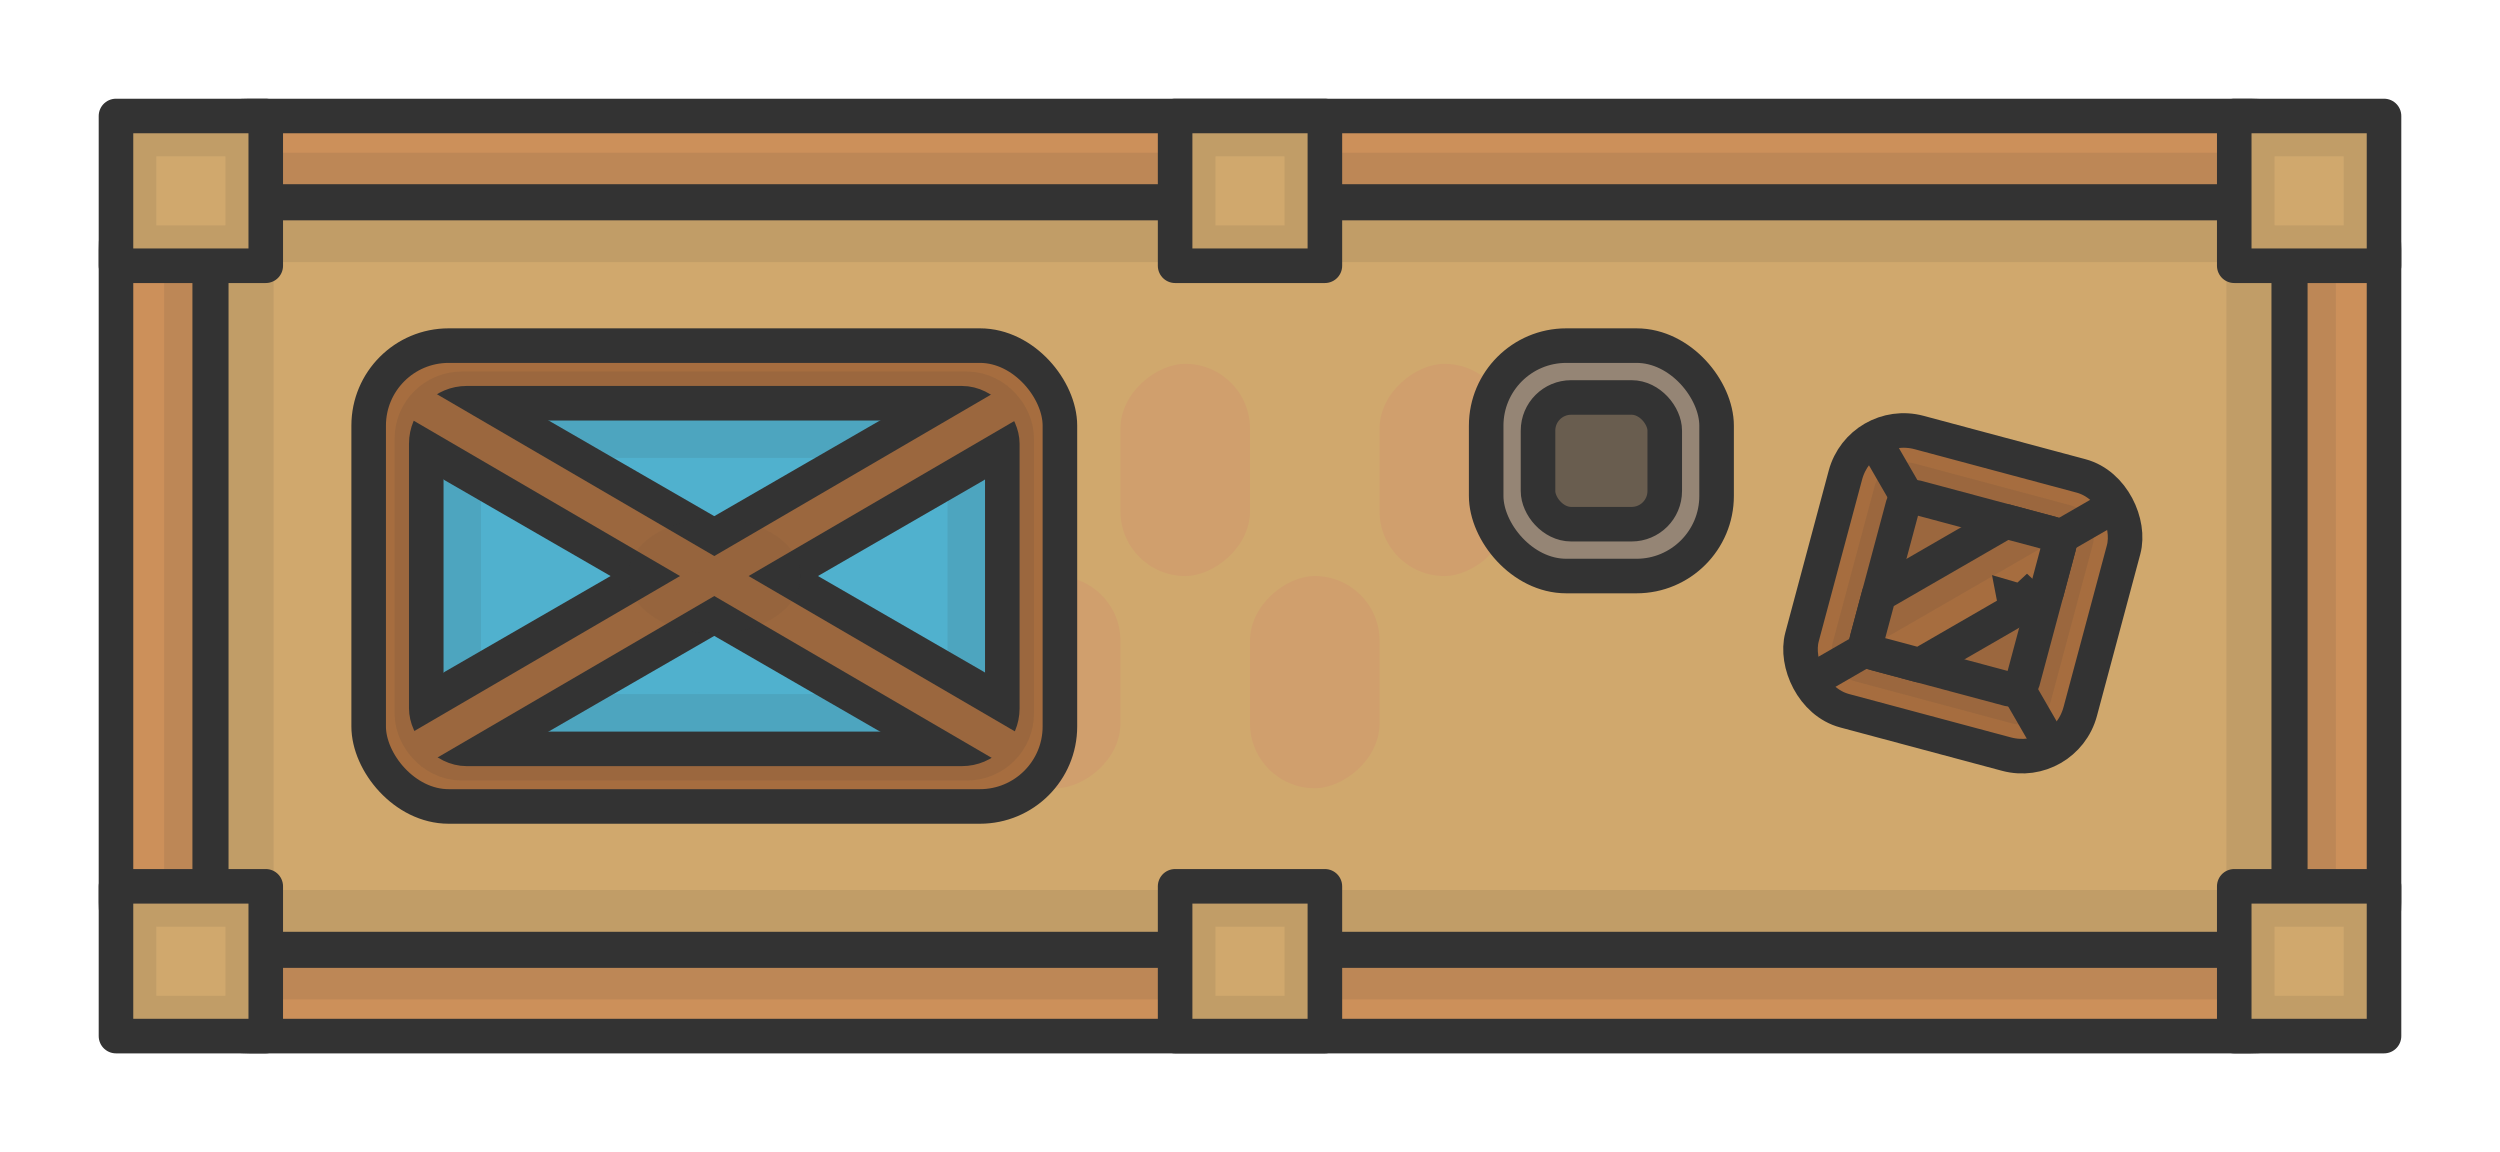 <?xml version="1.0" encoding="UTF-8" standalone="no"?>
<!-- Created with Inkscape (http://www.inkscape.org/) -->

<svg
   width="1085mm"
   height="500mm"
   viewBox="0 0 1085 500"
   version="1.1"
   id="svg5"
   inkscape:version="1.3 (0e150ed, 2023-07-21)"
   sodipodi:docname="building4.svg"
   xmlns:inkscape="http://www.inkscape.org/namespaces/inkscape"
   xmlns:sodipodi="http://sodipodi.sourceforge.net/DTD/sodipodi-0.dtd"
   xmlns="http://www.w3.org/2000/svg"
   xmlns:svg="http://www.w3.org/2000/svg">
  <sodipodi:namedview
     id="namedview7"
     pagecolor="#ffffff"
     bordercolor="#666666"
     borderopacity="1.0"
     inkscape:pageshadow="2"
     inkscape:pageopacity="0.0"
     inkscape:pagecheckerboard="0"
     inkscape:document-units="mm"
     showgrid="false"
     inkscape:zoom="0.16645831"
     inkscape:cx="5923.405"
     inkscape:cy="2015.5197"
     inkscape:window-width="1312"
     inkscape:window-height="724"
     inkscape:window-x="0"
     inkscape:window-y="25"
     inkscape:window-maximized="0"
     inkscape:current-layer="layer1"
     inkscape:showpageshadow="2"
     inkscape:deskcolor="#d1d1d1" />
  <defs
     id="defs2">
    <clipPath
       clipPathUnits="userSpaceOnUse"
       id="clipPath54">
      <path
         id="path54"
         style="stroke-width:0.1;stroke-linecap:square;paint-order:markers fill stroke;stop-color:#000000"
         d="m 1691.199,-792.32 h 1634.892 v 92.828 H 1691.199 Z" />
    </clipPath>
    <clipPath
       clipPathUnits="userSpaceOnUse"
       id="clipPath33">
      <rect
         style="fill:#000000;stroke:none;stroke-width:1;stroke-linecap:butt;stroke-linejoin:bevel;paint-order:stroke markers fill;stop-color:#000000"
         id="rect33"
         width="46.192"
         height="80.007"
         x="75"
         y="399.997" />
    </clipPath>
    <clipPath
       clipPathUnits="userSpaceOnUse"
       id="clipPath27">
      <rect
         style="fill:none;stroke:#000000;stroke-width:1;stroke-linecap:butt;stroke-linejoin:bevel;paint-order:stroke markers fill;stop-color:#000000"
         id="rect28-6"
         width="46.161"
         height="39.922"
         x="86.574"
         y="420.063" />
    </clipPath>
  </defs>
  <g
     inkscape:label="Layer 1"
     inkscape:groupmode="layer"
     id="layer1">
    <rect
       style="fill:#cc905a;fill-opacity:1;fill-rule:evenodd;stroke:#333333;stroke-width:15;stroke-linecap:round;stroke-linejoin:round;stroke-miterlimit:4;stroke-dasharray:none;stroke-dashoffset:188.976"
       id="rect846"
       width="984.325"
       height="399.326"
       x="50.337"
       y="50.337"
       ry="57.984" />
    <rect
       style="fill:#d0a86d;fill-opacity:1;fill-rule:evenodd;stroke:#333333;stroke-width:15.674;stroke-linecap:round;stroke-linejoin:round;stroke-miterlimit:4;stroke-dasharray:none;stroke-dashoffset:188.976"
       id="rect846-2"
       width="902.298"
       height="324.452"
       x="91.351"
       y="87.774"
       ry="22.547" />
    <rect
       style="fill:none;fill-opacity:1;fill-rule:evenodd;stroke:#333333;stroke-width:47.5;stroke-linecap:round;stroke-linejoin:round;stroke-miterlimit:4;stroke-dasharray:none;stroke-dashoffset:188.976;stroke-opacity:0.1"
       id="rect846-2-0"
       width="895"
       height="320"
       x="95"
       y="90"
       ry="15.467" />
    <rect
       style="fill:#d0a86d;fill-opacity:1;fill-rule:evenodd;stroke:#333333;stroke-width:15;stroke-linecap:round;stroke-linejoin:round;stroke-miterlimit:4;stroke-dasharray:none;stroke-dashoffset:188.976;stroke-opacity:1"
       id="rect18654-9"
       width="65"
       height="65"
       x="969.663"
       y="50.337"
       ry="0" />
    <rect
       style="fill:none;fill-opacity:1;fill-rule:evenodd;stroke:#333333;stroke-width:15;stroke-linecap:round;stroke-linejoin:round;stroke-miterlimit:4;stroke-dasharray:none;stroke-dashoffset:188.976;stroke-opacity:0.1"
       id="rect20543-7"
       width="45"
       height="45"
       x="979.663"
       y="60.337" />
    <rect
       style="fill:#d0a86d;fill-opacity:1;fill-rule:evenodd;stroke:#333333;stroke-width:15;stroke-linecap:round;stroke-linejoin:round;stroke-miterlimit:4;stroke-dasharray:none;stroke-dashoffset:188.976;stroke-opacity:1"
       id="rect18654-9-7"
       width="65"
       height="65"
       x="969.663"
       y="384.663"
       ry="0" />
    <rect
       style="fill:none;fill-opacity:1;fill-rule:evenodd;stroke:#333333;stroke-width:15;stroke-linecap:round;stroke-linejoin:round;stroke-miterlimit:4;stroke-dasharray:none;stroke-dashoffset:188.976;stroke-opacity:0.1"
       id="rect20543-7-4"
       width="45"
       height="45"
       x="979.663"
       y="394.663" />
    <rect
       style="fill:#d0a86d;fill-opacity:1;fill-rule:evenodd;stroke:#333333;stroke-width:15;stroke-linecap:round;stroke-linejoin:round;stroke-miterlimit:4;stroke-dasharray:none;stroke-dashoffset:188.976;stroke-opacity:1"
       id="rect18654-9-7-2"
       width="65"
       height="65"
       x="510"
       y="384.663"
       ry="0" />
    <rect
       style="fill:none;fill-opacity:1;fill-rule:evenodd;stroke:#333333;stroke-width:15;stroke-linecap:round;stroke-linejoin:round;stroke-miterlimit:4;stroke-dasharray:none;stroke-dashoffset:188.976;stroke-opacity:0.1"
       id="rect20543-7-4-4"
       width="45"
       height="45"
       x="520"
       y="394.663" />
    <rect
       style="fill:#d0a86d;fill-opacity:1;fill-rule:evenodd;stroke:#333333;stroke-width:15;stroke-linecap:round;stroke-linejoin:round;stroke-miterlimit:4;stroke-dasharray:none;stroke-dashoffset:188.976;stroke-opacity:1"
       id="rect18654-9-7-2-0"
       width="65"
       height="65"
       x="510"
       y="50.337"
       ry="0" />
    <rect
       style="fill:none;fill-opacity:1;fill-rule:evenodd;stroke:#333333;stroke-width:15;stroke-linecap:round;stroke-linejoin:round;stroke-miterlimit:4;stroke-dasharray:none;stroke-dashoffset:188.976;stroke-opacity:0.1"
       id="rect20543-7-4-4-0"
       width="45"
       height="45"
       x="520"
       y="60.337" />
    <rect
       style="fill:#d0a86d;fill-opacity:1;fill-rule:evenodd;stroke:#333333;stroke-width:15;stroke-linecap:round;stroke-linejoin:round;stroke-miterlimit:4;stroke-dasharray:none;stroke-dashoffset:188.976;stroke-opacity:1"
       id="rect18654-9-8"
       width="65"
       height="65"
       x="50.337"
       y="384.663"
       ry="0" />
    <rect
       style="fill:none;fill-opacity:1;fill-rule:evenodd;stroke:#333333;stroke-width:15;stroke-linecap:round;stroke-linejoin:round;stroke-miterlimit:4;stroke-dasharray:none;stroke-dashoffset:188.976;stroke-opacity:0.1"
       id="rect20543-7-2"
       width="45"
       height="45"
       x="60.337"
       y="394.663" />
    <rect
       style="fill:#d0a86d;fill-opacity:1;fill-rule:evenodd;stroke:#333333;stroke-width:15;stroke-linecap:round;stroke-linejoin:round;stroke-miterlimit:4;stroke-dasharray:none;stroke-dashoffset:188.976;stroke-opacity:1"
       id="rect18654-9-0"
       width="65"
       height="65"
       x="50.337"
       y="50.337"
       ry="0" />
    <rect
       style="fill:none;fill-opacity:1;fill-rule:evenodd;stroke:#333333;stroke-width:15;stroke-linecap:round;stroke-linejoin:round;stroke-miterlimit:4;stroke-dasharray:none;stroke-dashoffset:188.976;stroke-opacity:0.1"
       id="rect20543-7-8"
       width="45"
       height="45"
       x="60.337"
       y="60.337" />
    <rect
       style="fill:#d09f6d;fill-opacity:1;fill-rule:evenodd;stroke:#333333;stroke-width:0;stroke-linecap:round;stroke-linejoin:round;stroke-miterlimit:4;stroke-dasharray:none;stroke-dashoffset:188.976;stroke-opacity:1"
       id="rect3130-8"
       width="92.095"
       height="56.227"
       x="-250"
       y="598.727"
       ry="28.113"
       transform="rotate(-90)" />
    <rect
       style="fill:#d09f6d;fill-opacity:1;fill-rule:evenodd;stroke:#333333;stroke-width:0;stroke-linecap:round;stroke-linejoin:round;stroke-miterlimit:4;stroke-dasharray:none;stroke-dashoffset:188.976;stroke-opacity:1"
       id="rect3130-4"
       width="92.095"
       height="56.227"
       x="-342.095"
       y="430.047"
       ry="28.113"
       transform="rotate(-90)" />
    <rect
       style="fill:#d09f6d;fill-opacity:1;fill-rule:evenodd;stroke:#333333;stroke-width:0;stroke-linecap:round;stroke-linejoin:round;stroke-miterlimit:4;stroke-dasharray:none;stroke-dashoffset:188.976;stroke-opacity:1"
       id="rect3130-7-0"
       width="92.095"
       height="56.227"
       x="-250"
       y="486.273"
       ry="28.113"
       transform="rotate(-90)" />
    <rect
       style="fill:#d09f6d;fill-opacity:1;fill-rule:evenodd;stroke:#333333;stroke-width:0;stroke-linecap:round;stroke-linejoin:round;stroke-miterlimit:4;stroke-dasharray:none;stroke-dashoffset:188.976;stroke-opacity:1"
       id="rect3130-5-1"
       width="92.095"
       height="56.227"
       x="-342.095"
       y="542.5"
       ry="28.113"
       transform="rotate(-90)" />
    <rect
       style="fill:#958575;fill-opacity:1;fill-rule:evenodd;stroke:#333333;stroke-width:15;stroke-linecap:round;stroke-linejoin:round;stroke-miterlimit:4;stroke-dasharray:none;stroke-dashoffset:188.976;stroke-opacity:1"
       id="rect5296-8-2"
       width="100"
       height="100"
       x="645"
       y="150"
       ry="34.756" />
    <rect
       style="fill:#695d4f;fill-opacity:1;fill-rule:evenodd;stroke:#333333;stroke-width:15;stroke-linecap:round;stroke-linejoin:round;stroke-miterlimit:4;stroke-dasharray:none;stroke-dashoffset:188.976;stroke-opacity:1"
       id="rect5296-0-6-0"
       width="55"
       height="55"
       x="667.5"
       y="172.5"
       ry="14.383" />
    <rect
       style="fill:#a66d3f;fill-opacity:1;fill-rule:evenodd;stroke:#333333;stroke-width:15;stroke-linecap:round;stroke-linejoin:round;stroke-miterlimit:4;stroke-dasharray:none;stroke-dashoffset:188.976;stroke-opacity:1"
       id="rect2117"
       width="300"
       height="200"
       x="160"
       y="150"
       ry="34.708" />
    <rect
       style="fill:#50b1ce;fill-opacity:1;fill-rule:evenodd;stroke:#333333;stroke-width:15;stroke-linecap:round;stroke-linejoin:round;stroke-miterlimit:4;stroke-dasharray:none;stroke-dashoffset:188.976;stroke-opacity:1"
       id="rect2117-0"
       width="250"
       height="150"
       x="185"
       y="175"
       ry="17.553" />
    <rect
       style="fill:none;fill-opacity:1;fill-rule:evenodd;stroke:#333333;stroke-width:37.5;stroke-linecap:round;stroke-linejoin:round;stroke-miterlimit:4;stroke-dasharray:none;stroke-dashoffset:188.976;stroke-opacity:0.1"
       id="rect2117-0-0"
       width="240"
       height="140"
       x="190"
       y="180"
       ry="10.388" />
    <rect
       style="fill:#333333;fill-opacity:1;fill-rule:evenodd;stroke:#333333;stroke-width:0;stroke-linecap:butt;stroke-linejoin:round;stroke-miterlimit:4;stroke-dasharray:none;stroke-dashoffset:188.976;stroke-opacity:1"
       id="rect5768"
       width="265"
       height="45"
       x="260.968"
       y="39.006"
       ry="10.462"
       transform="rotate(30)" />
    <rect
       style="fill:#333333;fill-opacity:1;fill-rule:evenodd;stroke:#333333;stroke-width:0;stroke-linecap:butt;stroke-linejoin:round;stroke-miterlimit:4;stroke-dasharray:none;stroke-dashoffset:188.976;stroke-opacity:1"
       id="rect5768-6"
       width="265"
       height="45"
       x="-275.968"
       y="349.007"
       ry="10.462"
       transform="matrix(-0.866,0.5,0.5,0.866,0,0)" />
    <path
       style="fill:none;stroke:#9b673e;stroke-width:15;stroke-linecap:square;stroke-linejoin:miter;stroke-miterlimit:4;stroke-dasharray:none;stroke-opacity:1"
       d="M 185.631,177.451 434.369,322.549"
       id="path4325" />
    <path
       style="fill:none;stroke:#9b673e;stroke-width:15;stroke-linecap:square;stroke-linejoin:miter;stroke-miterlimit:4;stroke-dasharray:none;stroke-opacity:1"
       d="M 434.369,177.451 185.631,322.549"
       id="path4325-8" />
    <ellipse
       style="fill:#333333;fill-opacity:0.05;fill-rule:evenodd;stroke:#333333;stroke-width:0;stroke-linecap:butt;stroke-linejoin:round;stroke-miterlimit:4;stroke-dasharray:none;stroke-dashoffset:188.976;stroke-opacity:1"
       id="path6270"
       cx="310"
       cy="250"
       rx="37.5"
       ry="25" />
    <g
       id="g10">
      <rect
         style="fill:#a66d3f;fill-opacity:1;fill-rule:evenodd;stroke:#333333;stroke-width:15;stroke-linecap:round;stroke-linejoin:round;stroke-miterlimit:4;stroke-dasharray:none;stroke-dashoffset:188.976;stroke-opacity:1"
         id="rect5899"
         width="125"
         height="125"
         x="826.982"
         y="-34.252"
         ry="26.147"
         transform="rotate(15)" />
      <rect
         style="fill:none;fill-opacity:1;fill-rule:evenodd;stroke:#333333;stroke-width:28;stroke-linecap:round;stroke-linejoin:round;stroke-miterlimit:4;stroke-dasharray:none;stroke-dashoffset:188.976;stroke-opacity:0.1"
         id="rect5899-1-2"
         width="70"
         height="70"
         x="854.482"
         y="-6.752"
         ry="0"
         transform="rotate(15)" />
      <rect
         style="fill:#9b673e;fill-opacity:1;fill-rule:evenodd;stroke:#333333;stroke-width:15;stroke-linecap:round;stroke-linejoin:round;stroke-miterlimit:4;stroke-dasharray:none;stroke-dashoffset:188.976;stroke-opacity:1"
         id="rect5899-1"
         width="70"
         height="70"
         x="854.482"
         y="-6.752"
         ry="4.768"
         transform="rotate(15)" />
      <path
         style="fill:#a66d3f;fill-opacity:1;stroke:#333333;stroke-width:15;stroke-linecap:butt;stroke-linejoin:round;stroke-miterlimit:4;stroke-dasharray:none;stroke-opacity:1"
         d="m 808.997,282.249 6.47,-24.148 55.114,-31.82 24.148,6.47 -6.47,24.148 -55.114,31.82 z"
         id="path7105"
         sodipodi:nodetypes="ccccccc" />
      <path
         style="fill:#333333;fill-opacity:0.1;stroke:#000000;stroke-width:0;stroke-linecap:butt;stroke-linejoin:miter;stroke-miterlimit:4;stroke-dasharray:none;stroke-opacity:1"
         d="m 808.997,282.249 6.47,-24.148 55.114,-31.82 24.148,6.47 z"
         id="path9607" />
      <path
         style="fill:none;stroke:#333333;stroke-width:15;stroke-linecap:butt;stroke-linejoin:miter;stroke-dasharray:none;stroke-opacity:1"
         d="m 894.729,232.751 27.557,-15.91"
         id="path1"
         sodipodi:nodetypes="cc" />
      <path
         style="fill:none;stroke:#333333;stroke-width:15;stroke-linecap:butt;stroke-linejoin:miter;stroke-dasharray:none;stroke-opacity:1"
         d="m 892.522,327.923 -15.91,-27.557"
         id="path1-5"
         sodipodi:nodetypes="cc" />
      <path
         style="fill:none;stroke:#333333;stroke-width:15;stroke-linecap:butt;stroke-linejoin:miter;stroke-dasharray:none;stroke-opacity:1"
         d="M 827.114,214.634 811.204,187.077"
         id="path1-1"
         sodipodi:nodetypes="cc" />
      <path
         style="fill:none;stroke:#333333;stroke-width:15;stroke-linecap:butt;stroke-linejoin:miter;stroke-dasharray:none;stroke-opacity:1"
         d="m 781.44,298.159 27.557,-15.91"
         id="path1-5-8"
         sodipodi:nodetypes="cc" />
      <path
         style="fill:#333333;fill-opacity:1;stroke:#000000;stroke-width:0;stroke-linecap:butt;stroke-linejoin:miter;stroke-dasharray:none;stroke-opacity:1"
         d="m 868.492,270.122 -3.96,-20.526 11.049,3.233 4.134,-3.844 8.543,7.914 z"
         id="path2" />
    </g>
    <path
       style="fill:none;stroke:#333333;stroke-width:45;stroke-linecap:round;stroke-linejoin:miter;stroke-dasharray:none;stroke-opacity:1"
       d="M 1292.093,0.621 1154.674,-161.466"
       id="path3-9"
       sodipodi:nodetypes="cc" />
    <path
       style="fill:none;stroke:#333333;stroke-width:45;stroke-linecap:round;stroke-linejoin:miter;stroke-dasharray:none;stroke-opacity:1"
       d="M 1349.3,-47.88 1211.881,-209.967"
       id="path3-6-4"
       sodipodi:nodetypes="cc" />
    <path
       style="fill:none;stroke:#333333;stroke-width:45;stroke-linecap:butt;stroke-linejoin:miter;stroke-dasharray:none;stroke-opacity:1"
       d="m 1164.374,-150.025 57.207,-48.501"
       id="path4-3" />
    <path
       style="fill:none;stroke:#333333;stroke-width:45;stroke-linecap:butt;stroke-linejoin:miter;stroke-dasharray:none;stroke-opacity:1"
       d="m 1183.774,-127.142 57.207,-48.501"
       id="path4-1-9" />
    <path
       style="fill:none;stroke:#333333;stroke-width:45;stroke-linecap:butt;stroke-linejoin:miter;stroke-dasharray:none;stroke-opacity:1"
       d="m 1203.175,-104.259 57.207,-48.501"
       id="path4-4-0" />
    <path
       style="fill:none;stroke:#333333;stroke-width:45;stroke-linecap:butt;stroke-linejoin:miter;stroke-dasharray:none;stroke-opacity:1"
       d="m 1222.575,-81.376 57.207,-48.501"
       id="path4-1-4-5" />
    <path
       style="fill:none;stroke:#333333;stroke-width:45;stroke-linecap:butt;stroke-linejoin:miter;stroke-dasharray:none;stroke-opacity:1"
       d="m 1241.975,-58.493 57.207,-48.501"
       id="path4-1-8-6" />
    <path
       style="fill:none;stroke:#333333;stroke-width:45;stroke-linecap:butt;stroke-linejoin:miter;stroke-dasharray:none;stroke-opacity:1"
       d="M 1261.376,-35.61 1318.583,-84.111"
       id="path4-4-5-3" />
    <path
       style="fill:none;stroke:#333333;stroke-width:45;stroke-linecap:butt;stroke-linejoin:miter;stroke-dasharray:none;stroke-opacity:1"
       d="m 1280.776,-12.727 57.207,-48.501"
       id="path4-1-4-8-6" />
    <path
       style="fill:none;stroke:#a66d3f;stroke-width:15;stroke-linecap:butt;stroke-linejoin:miter;stroke-dasharray:none;stroke-opacity:1"
       d="m 1164.374,-150.024 57.207,-48.501"
       id="path4" />
    <path
       style="fill:none;stroke:#a66d3f;stroke-width:15;stroke-linecap:butt;stroke-linejoin:miter;stroke-dasharray:none;stroke-opacity:1"
       d="m 1183.774,-127.142 57.207,-48.501"
       id="path4-1" />
    <path
       style="fill:none;stroke:#a66d3f;stroke-width:15;stroke-linecap:butt;stroke-linejoin:miter;stroke-dasharray:none;stroke-opacity:1"
       d="m 1203.175,-104.259 57.207,-48.501"
       id="path4-4" />
    <path
       style="fill:none;stroke:#a66d3f;stroke-width:15;stroke-linecap:butt;stroke-linejoin:miter;stroke-dasharray:none;stroke-opacity:1"
       d="m 1222.575,-81.376 57.207,-48.501"
       id="path4-1-4" />
    <path
       style="fill:none;stroke:#a66d3f;stroke-width:15;stroke-linecap:butt;stroke-linejoin:miter;stroke-dasharray:none;stroke-opacity:1"
       d="m 1241.975,-58.493 57.207,-48.501"
       id="path4-1-8" />
    <path
       style="fill:none;stroke:#a66d3f;stroke-width:15;stroke-linecap:butt;stroke-linejoin:miter;stroke-dasharray:none;stroke-opacity:1"
       d="m 1261.376,-35.61 57.207,-48.501"
       id="path4-4-5" />
    <path
       style="fill:none;stroke:#a66d3f;stroke-width:15;stroke-linecap:butt;stroke-linejoin:miter;stroke-dasharray:none;stroke-opacity:1"
       d="m 1280.776,-12.727 57.207,-48.501"
       id="path4-1-4-8" />
    <path
       style="fill:none;stroke:#9b673e;stroke-width:15;stroke-linecap:round;stroke-linejoin:miter;stroke-dasharray:none;stroke-opacity:1"
       d="M 1292.093,0.621 1154.674,-161.466"
       id="path3"
       sodipodi:nodetypes="cc" />
    <path
       style="fill:none;stroke:#9b673e;stroke-width:15;stroke-linecap:round;stroke-linejoin:miter;stroke-dasharray:none;stroke-opacity:1"
       d="M 1349.3,-47.879 1211.881,-209.967"
       id="path3-6"
       sodipodi:nodetypes="cc" />
    <g
       id="g49"
       transform="translate(607.443)">
      <rect
         style="fill:#d6c19e;fill-opacity:1;stroke:#333333;stroke-width:15;stroke-linecap:round;stroke-linejoin:round;stroke-dasharray:none;stroke-opacity:1"
         id="rect8"
         width="400"
         height="80"
         x="1289.979"
         y="377.163"
         ry="9.957" />
      <path
         style="fill:#333333;fill-opacity:0.15;stroke:#000000;stroke-width:0;stroke-linecap:butt;stroke-linejoin:miter;stroke-dasharray:none;stroke-opacity:1"
         d="m 1289.979,457.163 40,-40 h 320 l 40,40 z"
         id="path8"
         sodipodi:nodetypes="ccccc" />
      <path
         style="fill:#333333;fill-opacity:0.1;stroke:#000000;stroke-width:0;stroke-linecap:butt;stroke-linejoin:miter;stroke-dasharray:none;stroke-opacity:1"
         d="m 1289.979,457.163 v -80 l 40,40 z"
         id="path9" />
      <path
         style="fill:#333333;fill-opacity:0.05;stroke:#000000;stroke-width:0;stroke-linecap:butt;stroke-linejoin:miter;stroke-dasharray:none;stroke-opacity:1"
         d="m 1289.979,377.163 40,40 h 320 l 40,-40 z"
         id="path10" />
    </g>
    <g
       id="g50"
       transform="translate(264.2,502.481)">
      <rect
         style="fill:#958575;fill-opacity:1;stroke:#333333;stroke-width:15;stroke-linecap:round;stroke-linejoin:round;stroke-dasharray:none;stroke-opacity:1"
         id="rect6-1"
         width="200"
         height="66.667"
         x="1207.5"
         y="130.952"
         ry="18.147" />
      <rect
         style="fill:none;fill-opacity:1;stroke:#333333;stroke-width:25;stroke-linecap:round;stroke-linejoin:round;stroke-dasharray:none;stroke-opacity:0.1"
         id="rect6-9-9"
         width="180"
         height="46.667"
         x="1217.5"
         y="140.952"
         ry="18.147" />
      <rect
         style="fill:#958575;fill-opacity:1;stroke:#333333;stroke-width:15;stroke-linecap:round;stroke-linejoin:round;stroke-dasharray:none;stroke-opacity:1"
         id="rect6-90"
         width="200"
         height="66.667"
         x="1207.5"
         y="197.619"
         ry="18.147" />
      <rect
         style="fill:none;fill-opacity:1;stroke:#333333;stroke-width:25;stroke-linecap:round;stroke-linejoin:round;stroke-dasharray:none;stroke-opacity:0.1"
         id="rect6-9-1"
         width="180"
         height="46.667"
         x="1217.5"
         y="207.619"
         ry="18.147" />
      <rect
         style="fill:#a2a2a2;fill-opacity:1;stroke:#333333;stroke-width:15;stroke-linecap:round;stroke-linejoin:round;stroke-dasharray:none;stroke-opacity:1"
         id="rect7"
         width="33.504"
         height="160"
         x="1245.748"
         y="117.619"
         ry="9.957" />
      <rect
         style="fill:#a2a2a2;fill-opacity:1;stroke:#333333;stroke-width:15;stroke-linecap:round;stroke-linejoin:round;stroke-dasharray:none;stroke-opacity:1"
         id="rect7-0"
         width="33.504"
         height="160"
         x="1335.748"
         y="117.619"
         ry="9.957" />
      <rect
         style="fill:#333333;fill-opacity:0.1;stroke:#333333;stroke-width:0;stroke-linecap:round;stroke-linejoin:round;stroke-dasharray:none;stroke-opacity:1"
         id="rect12"
         width="33.504"
         height="30"
         x="1245.748"
         y="247.619"
         ry="0" />
      <rect
         style="fill:#333333;fill-opacity:0.1;stroke:#333333;stroke-width:0;stroke-linecap:round;stroke-linejoin:round;stroke-dasharray:none;stroke-opacity:1"
         id="rect12-9"
         width="33.504"
         height="30"
         x="1335.748"
         y="247.619"
         ry="0" />
      <rect
         style="fill:#333333;fill-opacity:0.1;stroke:#333333;stroke-width:0;stroke-linecap:round;stroke-linejoin:round;stroke-dasharray:none;stroke-opacity:1"
         id="rect12-5"
         width="33.504"
         height="30"
         x="1335.748"
         y="113.452"
         ry="0" />
      <rect
         style="fill:#333333;fill-opacity:0.1;stroke:#333333;stroke-width:0;stroke-linecap:round;stroke-linejoin:round;stroke-dasharray:none;stroke-opacity:1"
         id="rect12-3"
         width="33.504"
         height="30"
         x="1245.748"
         y="116.37"
         ry="0" />
    </g>
    <g
       id="g51">
      <path
         id="rect8-5-0"
         style="fill:#d6c19e;fill-opacity:1;stroke:#333333;stroke-width:15;stroke-linecap:round;stroke-linejoin:round;stroke-dasharray:none;stroke-opacity:1"
         d="m 1696.752,485.142 v 320.001 h -320 v 80 h 320 80 V 805.143 485.142 Z" />
      <path
         style="fill:#333333;fill-opacity:0.15;stroke:#000000;stroke-width:0;stroke-linecap:butt;stroke-linejoin:miter;stroke-dasharray:none;stroke-opacity:1"
         d="m 1376.752,885.142 40,-40 h 320 l 40,40 z"
         id="path8-1"
         sodipodi:nodetypes="ccccc" />
      <path
         style="fill:#333333;fill-opacity:0.1;stroke:#000000;stroke-width:0;stroke-linecap:butt;stroke-linejoin:miter;stroke-dasharray:none;stroke-opacity:1"
         d="m 1376.752,885.142 v -80 l 40,40 z"
         id="path9-9" />
      <path
         style="fill:#333333;fill-opacity:0.05;stroke:#000000;stroke-width:0;stroke-linecap:butt;stroke-linejoin:miter;stroke-dasharray:none;stroke-opacity:1"
         d="m 1376.752,805.142 40,40 h 320 l -39.999,-40 z"
         id="path10-7"
         sodipodi:nodetypes="ccccc" />
      <path
         style="fill:#333333;fill-opacity:0.1;stroke:#000000;stroke-width:0;stroke-linecap:butt;stroke-linejoin:miter;stroke-dasharray:none;stroke-opacity:1"
         d="m 1696.752,805.143 39.999,40 V 525.142 l -40,-40 z"
         id="path12"
         sodipodi:nodetypes="ccccc" />
      <path
         style="fill:#333333;fill-opacity:0.05;stroke:#000000;stroke-width:0;stroke-linecap:butt;stroke-linejoin:miter;stroke-dasharray:none;stroke-opacity:1"
         d="m 1696.752,485.142 39.999,40 40,-40 z"
         id="path13" />
    </g>
    <path
       id="rect8-5-0-7"
       style="fill:#cbbea9;fill-opacity:1;stroke:#333333;stroke-width:15;stroke-linecap:round;stroke-linejoin:round;stroke-dasharray:none;stroke-opacity:1"
       d="M 3175.216,13.886 V 333.887 h -320 v 80 h 320 80 V 333.887 13.886 Z" />
    <path
       style="fill:#333333;fill-opacity:0.15;stroke:#000000;stroke-width:0;stroke-linecap:butt;stroke-linejoin:miter;stroke-dasharray:none;stroke-opacity:1"
       d="m 2855.215,413.887 40,-40 h 320 l 40,40 z"
       id="path8-1-1"
       sodipodi:nodetypes="ccccc" />
    <path
       style="fill:#333333;fill-opacity:0.1;stroke:#000000;stroke-width:0;stroke-linecap:butt;stroke-linejoin:miter;stroke-dasharray:none;stroke-opacity:1"
       d="m 2855.216,413.887 v -80 l 40,40 z"
       id="path9-9-4" />
    <path
       style="fill:#333333;fill-opacity:0.05;stroke:#000000;stroke-width:0;stroke-linecap:butt;stroke-linejoin:miter;stroke-dasharray:none;stroke-opacity:1"
       d="m 2855.216,333.887 40,40 h 320 l -39.999,-40 z"
       id="path10-7-8"
       sodipodi:nodetypes="ccccc" />
    <path
       style="fill:#333333;fill-opacity:0.1;stroke:#000000;stroke-width:0;stroke-linecap:butt;stroke-linejoin:miter;stroke-dasharray:none;stroke-opacity:1"
       d="m 3175.216,333.887 39.999,40 V 53.886 l -40,-40 z"
       id="path12-1"
       sodipodi:nodetypes="ccccc" />
    <path
       style="fill:#333333;fill-opacity:0.05;stroke:#000000;stroke-width:0;stroke-linecap:butt;stroke-linejoin:miter;stroke-dasharray:none;stroke-opacity:1"
       d="m 3175.216,13.886 39.999,40 40,-40 z"
       id="path13-8" />
    <g
       id="g43"
       transform="translate(-150.517,95.585)">
      <path
         style="fill:none;stroke:#333333;stroke-width:40;stroke-linecap:round;stroke-linejoin:miter;stroke-dasharray:none;stroke-opacity:1"
         d="m 1670.723,-9.633 h 52.5"
         id="path43-3" />
      <path
         style="fill:none;stroke:#333333;stroke-width:40;stroke-linecap:round;stroke-linejoin:miter;stroke-dasharray:none;stroke-opacity:1"
         d="m 1670.723,5.367 h 52.5"
         id="path43-6-5" />
      <path
         style="fill:none;stroke:#333333;stroke-width:40;stroke-linecap:round;stroke-linejoin:miter;stroke-dasharray:none;stroke-opacity:1"
         d="m 1670.723,20.367 h 52.5"
         id="path43-1-9" />
      <path
         style="fill:none;stroke:#333333;stroke-width:40;stroke-linecap:round;stroke-linejoin:miter;stroke-dasharray:none;stroke-opacity:1"
         d="m 1670.723,35.367 h 52.5"
         id="path43-6-3-0" />
      <path
         style="fill:none;stroke:#333333;stroke-width:40;stroke-linecap:round;stroke-linejoin:miter;stroke-dasharray:none;stroke-opacity:1"
         d="m 1660.723,50.367 h 72.5"
         id="path43-1-4-1"
         sodipodi:nodetypes="cc" />
      <path
         style="fill:none;stroke:#333333;stroke-width:40;stroke-linecap:round;stroke-linejoin:miter;stroke-dasharray:none;stroke-opacity:1"
         d="m 1655.723,65.367 h 82.5"
         id="path43-6-3-2-3"
         sodipodi:nodetypes="cc" />
      <path
         style="fill:none;stroke:#333333;stroke-width:45;stroke-linecap:round;stroke-linejoin:miter;stroke-dasharray:none;stroke-opacity:1"
         d="m 1670.723,-22.133 -14.869,100"
         id="path42-6"
         sodipodi:nodetypes="cc" />
      <path
         style="fill:none;stroke:#333333;stroke-width:45;stroke-linecap:round;stroke-linejoin:miter;stroke-dasharray:none;stroke-opacity:1"
         d="m 1723.223,-22.133 14.869,100"
         id="path42-2-9"
         sodipodi:nodetypes="cc" />
    </g>
    <path
       style="fill:none;stroke:#a66d3f;stroke-width:10;stroke-linecap:round;stroke-linejoin:miter;stroke-dasharray:none;stroke-opacity:1"
       d="m 1520.207,85.952 h 52.5"
       id="path43" />
    <path
       style="fill:none;stroke:#a66d3f;stroke-width:10;stroke-linecap:round;stroke-linejoin:miter;stroke-dasharray:none;stroke-opacity:1"
       d="m 1520.207,100.952 h 52.5"
       id="path43-6" />
    <path
       style="fill:none;stroke:#a66d3f;stroke-width:10;stroke-linecap:round;stroke-linejoin:miter;stroke-dasharray:none;stroke-opacity:1"
       d="m 1520.207,115.952 h 52.5"
       id="path43-1" />
    <path
       style="fill:none;stroke:#a66d3f;stroke-width:10;stroke-linecap:round;stroke-linejoin:miter;stroke-dasharray:none;stroke-opacity:1"
       d="m 1520.207,130.952 h 52.5"
       id="path43-6-3" />
    <path
       style="fill:none;stroke:#a66d3f;stroke-width:10;stroke-linecap:round;stroke-linejoin:miter;stroke-dasharray:none;stroke-opacity:1"
       d="m 1510.207,145.952 h 72.5"
       id="path43-1-4"
       sodipodi:nodetypes="cc" />
    <path
       style="fill:none;stroke:#a66d3f;stroke-width:10;stroke-linecap:round;stroke-linejoin:miter;stroke-dasharray:none;stroke-opacity:1"
       d="m 1505.207,160.952 h 82.5"
       id="path43-6-3-2"
       sodipodi:nodetypes="cc" />
    <path
       style="fill:none;stroke:#9b673e;stroke-width:15;stroke-linecap:round;stroke-linejoin:miter;stroke-dasharray:none;stroke-opacity:1"
       d="m 1520.207,73.452 -14.869,100"
       id="path42"
       sodipodi:nodetypes="cc" />
    <path
       style="fill:none;stroke:#9b673e;stroke-width:15;stroke-linecap:round;stroke-linejoin:miter;stroke-dasharray:none;stroke-opacity:1"
       d="m 1572.707,73.452 14.869,100"
       id="path42-2"
       sodipodi:nodetypes="cc" />
    <g
       id="g2"
       transform="translate(954.239,381.208)">
      <rect
         style="fill:#a66d3f;fill-opacity:1;fill-rule:evenodd;stroke:#333333;stroke-width:15;stroke-linecap:round;stroke-linejoin:round;stroke-miterlimit:4;stroke-dasharray:none;stroke-dashoffset:188.976;stroke-opacity:1"
         id="rect5899-7"
         width="200"
         height="200"
         x="428.598"
         y="6.35"
         ry="26.147" />
      <g
         id="g8"
         transform="translate(113.211,-13.85)">
        <path
           style="fill:none;stroke:#333333;stroke-width:15;stroke-linecap:butt;stroke-linejoin:miter;stroke-dasharray:none;stroke-opacity:1"
           d="m 342.887,47.7 -22.5,-22.5"
           id="path1-1-1"
           sodipodi:nodetypes="cc" />
        <path
           style="fill:none;stroke:#333333;stroke-width:15;stroke-linecap:butt;stroke-linejoin:miter;stroke-dasharray:none;stroke-opacity:1"
           d="m 510.387,25.2 -22.5,22.5"
           id="path1-1-1-2"
           sodipodi:nodetypes="cc" />
        <path
           style="fill:none;stroke:#333333;stroke-width:15;stroke-linecap:butt;stroke-linejoin:miter;stroke-dasharray:none;stroke-opacity:1"
           d="m 342.887,192.7 -22.5,22.5"
           id="path1-1-1-7"
           sodipodi:nodetypes="cc" />
        <path
           style="fill:none;stroke:#333333;stroke-width:15;stroke-linecap:butt;stroke-linejoin:miter;stroke-dasharray:none;stroke-opacity:1"
           d="m 510.387,215.2 -22.5,-22.5"
           id="path1-1-1-2-5"
           sodipodi:nodetypes="cc" />
      </g>
      <g
         id="g6"
         transform="translate(113.211,-13.85)">
        <rect
           style="fill:none;fill-opacity:1;stroke:#333333;stroke-width:28;stroke-linecap:round;stroke-linejoin:round;stroke-dasharray:none;stroke-opacity:0.1"
           id="rect2-3"
           width="145"
           height="145"
           x="342.887"
           y="47.7"
           ry="0" />
      </g>
      <rect
         style="fill:#9b673e;fill-opacity:1;stroke:#333333;stroke-width:15;stroke-linecap:round;stroke-linejoin:round;stroke-dasharray:none;stroke-opacity:1"
         id="rect2"
         width="145"
         height="145"
         x="456.098"
         y="33.85"
         ry="0" />
      <rect
         style="fill:none;fill-opacity:1;stroke:#333333;stroke-width:30;stroke-linecap:round;stroke-linejoin:round;stroke-dasharray:none;stroke-opacity:0.1"
         id="rect2-6"
         width="130"
         height="130"
         x="463.598"
         y="41.35"
         ry="0" />
      <g
         id="g7"
         transform="translate(113.211,-13.85)">
        <path
           style="fill:#a66d3f;fill-opacity:1;stroke:#333333;stroke-width:15;stroke-linecap:butt;stroke-linejoin:round;stroke-miterlimit:4;stroke-dasharray:none;stroke-opacity:1"
           d="m 342.887,192.7 -1e-5,-25 120,-120 h 25 l 5e-5,25 -120,120 z"
           id="path7105-0"
           sodipodi:nodetypes="ccccccc" />
        <path
           style="fill:#333333;fill-opacity:0.1;stroke:#000000;stroke-width:0;stroke-linecap:butt;stroke-linejoin:miter;stroke-dasharray:none;stroke-opacity:1"
           d="M 342.887,192.7 V 167.7 L 462.887,47.7 h 25 z"
           id="path3-61" />
      </g>
      <path
         style="fill:#333333;fill-opacity:1;stroke:#000000;stroke-width:0;stroke-linecap:butt;stroke-linejoin:miter;stroke-dasharray:none;stroke-opacity:1"
         d="m 502.585,155.348 -9.137,-18.801 11.509,0.264 2.999,-4.783 10.3,5.433 z"
         id="path2-3" />
      <path
         style="fill:#333333;fill-opacity:1;stroke:#000000;stroke-width:0;stroke-linecap:butt;stroke-linejoin:miter;stroke-dasharray:none;stroke-opacity:1"
         d="m 459.705,75 14.816,-6.844 -6.914,-5.927 3.556,-5.531 -1.383,-6.124 5.927,2.173 3.753,-5.531 10.47,2.568 12,-4.87 2.927,9.118 8.78,-16.997 L 458.48,33.85 459.493,75"
         id="path8-8" />
      <path
         style="fill:#333333;fill-opacity:1;stroke:#000000;stroke-width:0;stroke-linecap:butt;stroke-linejoin:miter;stroke-dasharray:none;stroke-opacity:1"
         d="m 526.161,173.547 4.519,-11.672 5.341,5.067 5.752,-2.739 3.835,9.344 h 16.434 l 2.465,-13.042 8.217,6.984 4.245,-4.93 1.278,6.047 5.923,-3.46 3.871,2.698 -3.167,-6.686 5.689,-1.056 -1.466,-1.056 6.392,-3.108 1.056,-11.964 -12.609,-4.868 7.272,-4.047 -2.346,-5.806 6.979,-2.815 2.463,9.559 2.794,42.851 h -76.356 z"
         id="path9-8" />
    </g>
  </g>
</svg>
